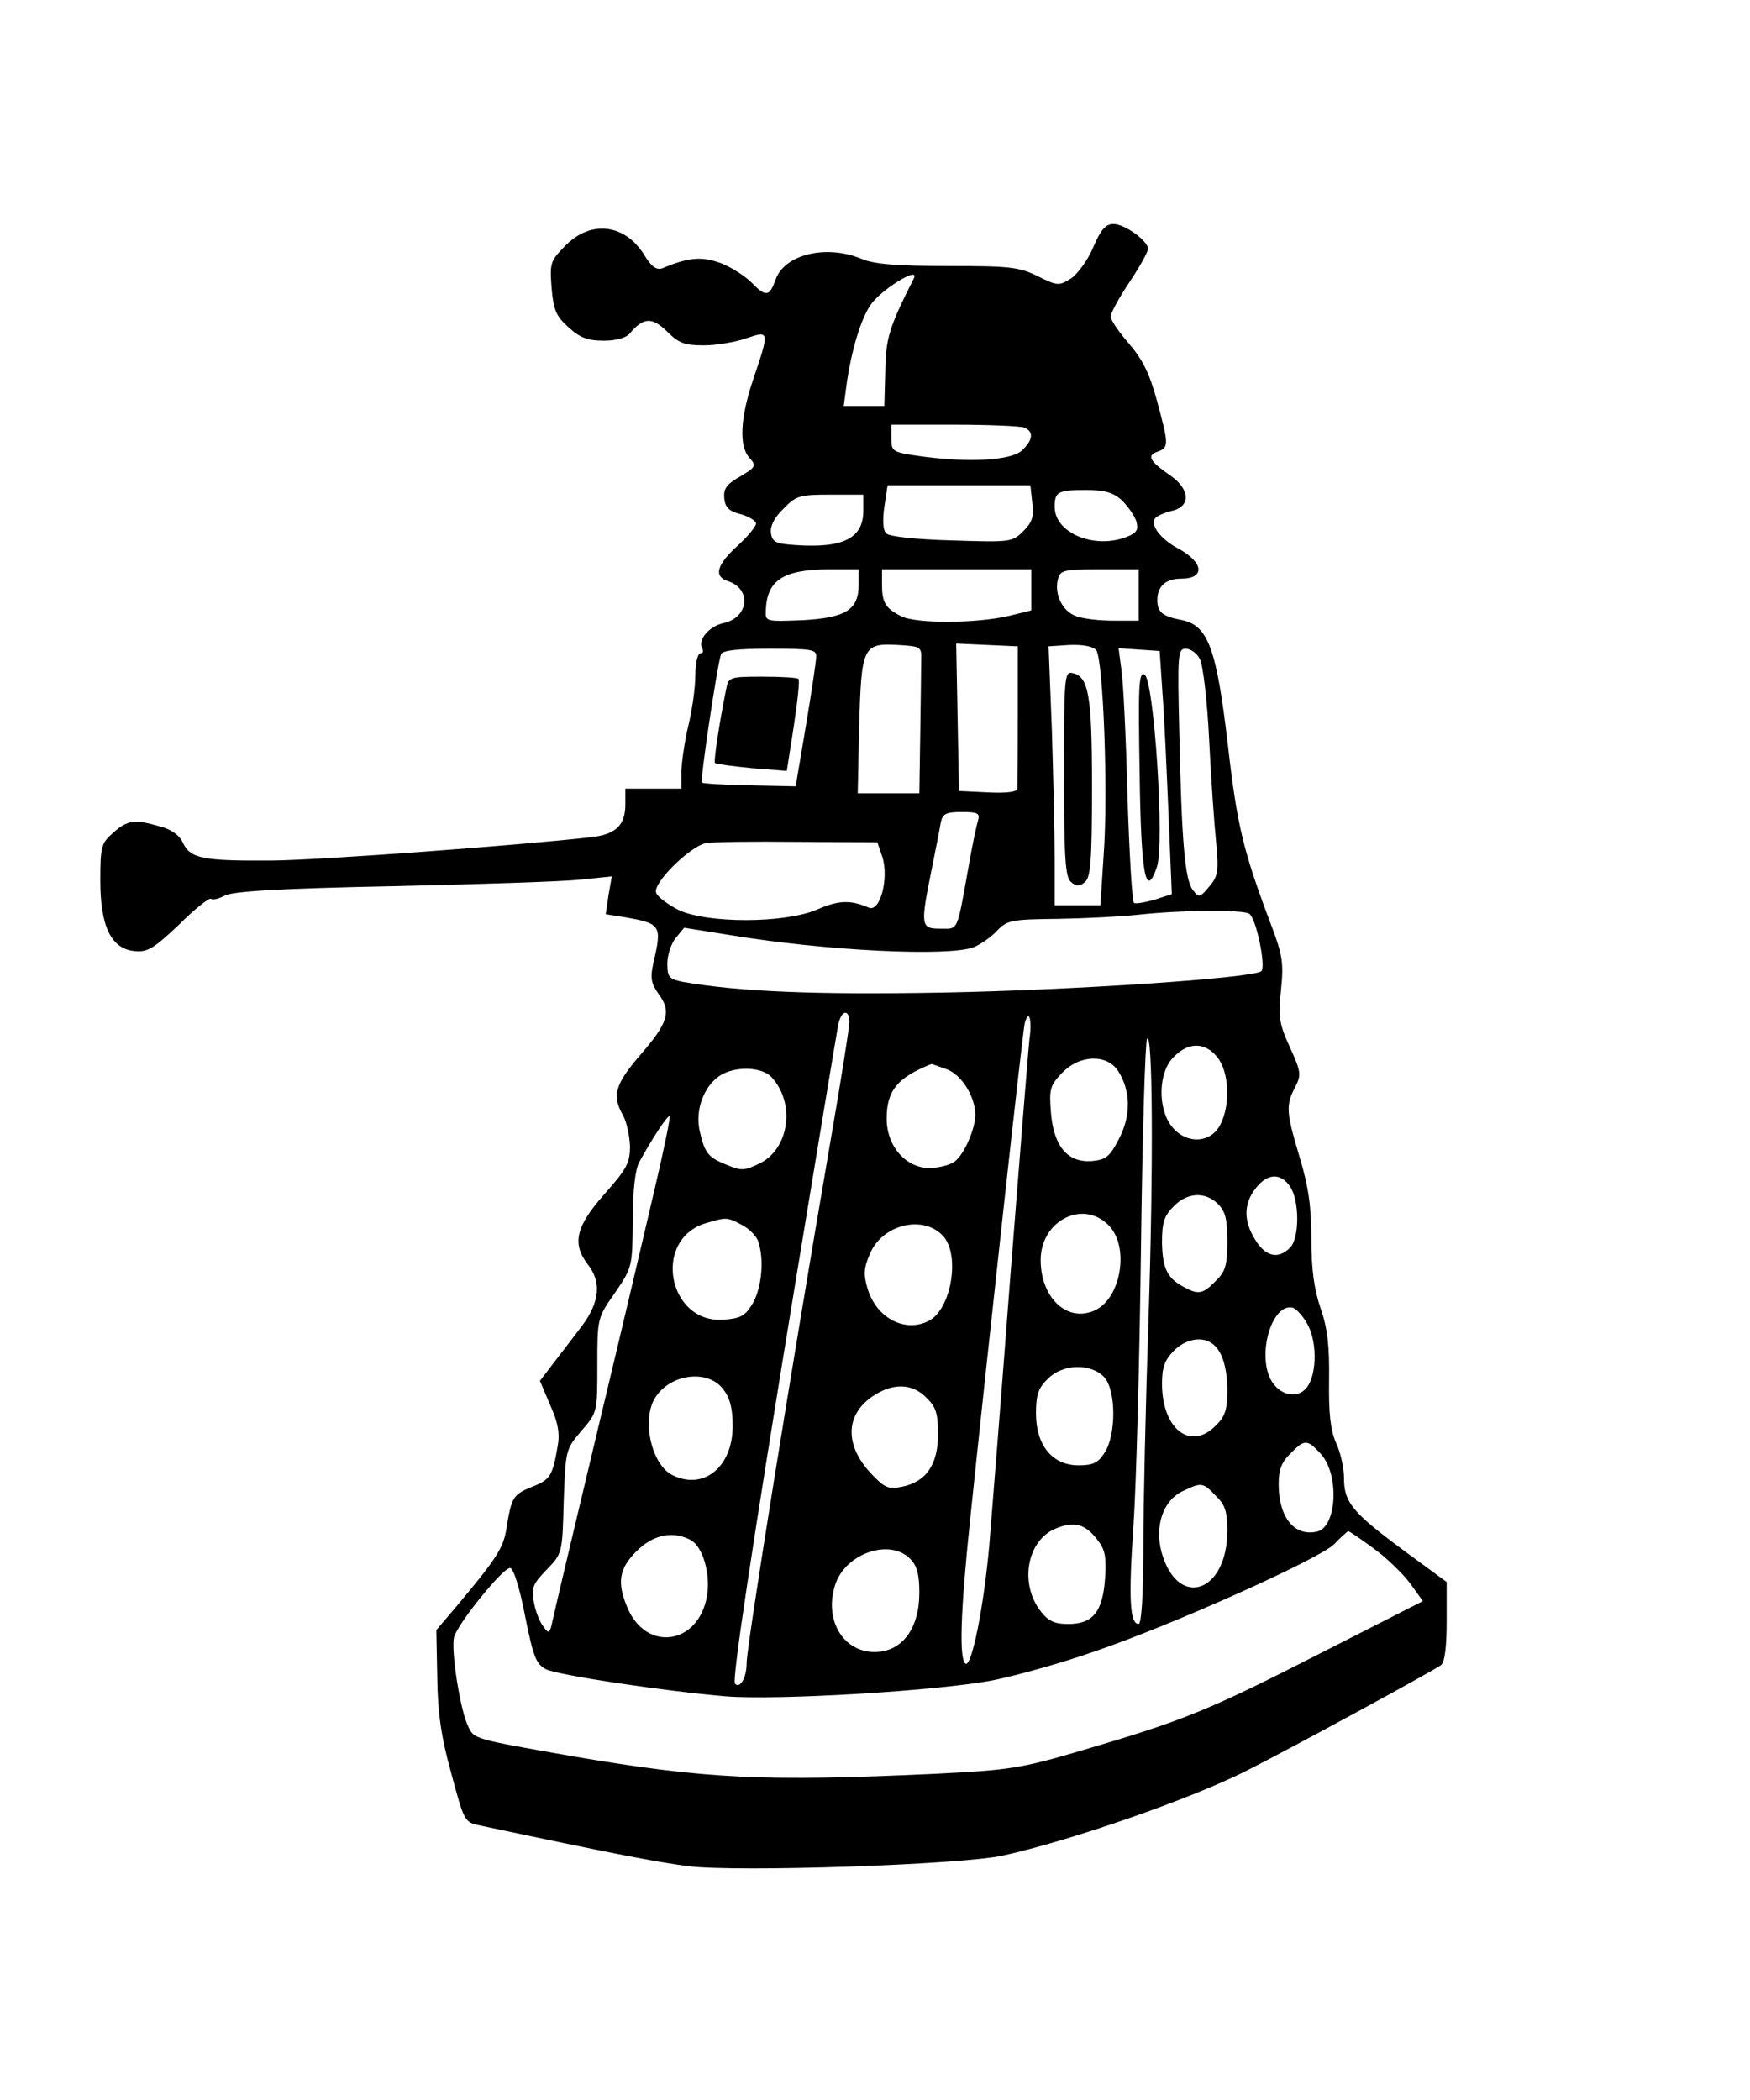 <?xml version="1.0" standalone="no"?>
<!DOCTYPE svg PUBLIC "-//W3C//DTD SVG 20010904//EN"
 "http://www.w3.org/TR/2001/REC-SVG-20010904/DTD/svg10.dtd">
<svg version="1.0" xmlns="http://www.w3.org/2000/svg"
 width="375pt" height="450pt" viewBox="0 0 375 450"
 preserveAspectRatio="xMidYMid meet">
<g transform="translate(0,450) scale(0.1,-0.1)"
fill="#000000" stroke="none">
<path d="M2343 3971 c-11 -27 -33 -57 -47 -67 -27 -17 -29 -17 -72 4 -40 20
-61 22 -193 22 -109 0 -158 4 -184 15 -76 32 -166 10 -185 -44 -13 -37 -21
-38 -52 -6 -13 13 -42 32 -65 41 -41 15 -69 13 -126 -11 -12 -4 -23 3 -38 28
-41 67 -114 76 -168 22 -34 -34 -35 -38 -31 -92 4 -48 10 -61 37 -85 24 -22
41 -28 75 -28 27 0 48 6 56 16 29 34 47 35 79 4 25 -25 37 -30 79 -30 27 0 68
7 91 15 50 17 50 16 16 -85 -29 -85 -32 -146 -9 -171 15 -17 14 -20 -20 -40
-30 -17 -36 -27 -34 -47 2 -20 11 -28 36 -34 17 -5 32 -14 32 -20 0 -6 -18
-28 -40 -48 -44 -40 -51 -65 -21 -75 52 -16 46 -78 -8 -90 -32 -7 -57 -37 -46
-55 3 -6 1 -10 -4 -10 -6 0 -11 -21 -11 -47 0 -27 -7 -75 -15 -108 -8 -33 -14
-77 -15 -97 l0 -38 -60 0 -60 0 0 -34 c0 -44 -20 -64 -73 -70 -150 -17 -577
-49 -684 -50 -148 -1 -175 4 -191 38 -7 16 -25 29 -49 35 -55 16 -69 14 -100
-13 -26 -23 -28 -29 -28 -103 0 -98 23 -146 73 -151 28 -3 41 5 96 57 34 34
65 58 68 55 4 -3 17 0 30 7 17 9 116 15 358 20 184 4 366 10 403 14 l68 7 -7
-40 -6 -41 38 -6 c81 -14 83 -17 64 -99 -7 -32 -5 -43 12 -67 27 -37 20 -61
-42 -132 -52 -61 -59 -85 -35 -127 8 -14 14 -44 15 -66 0 -36 -7 -49 -55 -103
-61 -69 -70 -106 -35 -151 29 -37 25 -80 -12 -130 -18 -24 -46 -60 -62 -81
l-29 -38 22 -52 c17 -37 21 -62 16 -88 -11 -64 -16 -72 -55 -87 -41 -17 -44
-22 -55 -91 -7 -41 -21 -63 -110 -169 l-40 -47 2 -101 c1 -76 8 -127 30 -206
28 -104 28 -105 63 -112 292 -62 377 -78 445 -87 106 -13 586 3 675 23 145 32
401 121 520 181 101 51 402 215 418 227 8 7 12 39 12 94 l0 84 -94 69 c-109
81 -126 102 -126 154 0 20 -7 54 -17 75 -12 27 -16 63 -15 134 1 73 -3 111
-18 154 -14 41 -20 84 -20 149 0 69 -6 112 -25 175 -29 97 -30 111 -10 150 14
27 13 33 -11 86 -23 50 -25 65 -19 123 6 57 3 75 -20 136 -61 161 -74 215 -94
390 -24 204 -42 254 -97 266 -43 8 -54 17 -54 43 0 30 18 46 51 46 52 0 49 35
-7 65 -37 20 -59 49 -49 64 3 5 19 12 35 16 42 9 41 46 -2 76 -45 31 -51 43
-28 51 25 9 25 14 -1 110 -16 59 -31 88 -60 122 -21 24 -39 50 -39 58 0 7 18
40 40 73 22 33 40 65 40 72 0 17 -50 53 -74 53 -17 0 -27 -12 -43 -49z m-385
-68 c-52 -103 -60 -127 -61 -198 l-2 -75 -43 0 -44 0 7 53 c10 67 29 131 50
163 22 33 108 86 93 57z m236 -319 c22 -8 20 -27 -5 -50 -24 -21 -116 -26
-221 -11 -56 8 -58 10 -58 38 l0 29 134 0 c74 0 141 -3 150 -6z m18 -161 c4
-30 0 -42 -19 -61 -24 -24 -28 -24 -154 -20 -74 2 -133 8 -140 15 -7 7 -8 28
-4 57 l7 46 153 0 153 0 4 -37z m192 5 c13 -13 27 -33 31 -45 5 -19 1 -25 -22
-34 -69 -26 -153 9 -153 65 0 32 7 36 66 36 41 0 59 -5 78 -22z m-554 -22 c0
-59 -42 -81 -145 -74 -43 3 -50 6 -53 26 -2 14 7 33 27 52 27 28 35 30 100 30
l71 0 0 -34z m-10 -159 c0 -54 -28 -71 -121 -76 -77 -3 -79 -3 -78 20 2 65 36
88 132 89 l67 0 0 -33z m370 -11 l0 -44 -49 -12 c-69 -16 -200 -17 -231 0 -33
17 -40 29 -40 68 l0 32 160 0 160 0 0 -44z m230 -11 l0 -55 -54 0 c-30 0 -66
4 -81 10 -29 11 -46 47 -38 79 5 19 12 21 89 21 l84 0 0 -55z m-466 -137 c0
-16 -1 -86 -2 -158 l-2 -130 -66 0 -66 0 3 144 c5 171 8 178 83 174 48 -3 51
-4 50 -30z m207 -120 c0 -82 -1 -153 -1 -158 0 -7 -24 -10 -62 -8 l-63 3 -3
158 -3 158 66 -3 66 -3 0 -147z m168 139 c15 -19 26 -305 16 -439 l-7 -108
-49 0 -49 0 0 98 c0 55 -3 179 -6 278 l-7 179 45 3 c29 1 50 -3 57 -11z m-600
-14 c0 -10 -10 -76 -22 -148 l-22 -130 -98 2 c-55 1 -101 4 -103 6 -4 4 32
247 41 275 3 8 33 12 105 12 89 0 100 -2 99 -17z m742 -78 c4 -49 9 -167 13
-261 l7 -170 -37 -12 c-21 -6 -40 -9 -44 -7 -4 2 -10 106 -14 229 -3 124 -9
246 -13 271 l-6 46 44 -3 44 -3 6 -90z m80 73 c7 -13 16 -90 20 -173 4 -82 11
-181 15 -220 6 -62 4 -73 -15 -95 -20 -24 -22 -24 -35 -7 -17 22 -24 104 -29
340 -4 165 -3 177 14 177 10 0 24 -10 30 -22z m-475 -345 c-3 -10 -13 -56 -21
-103 -25 -139 -21 -130 -60 -130 -42 0 -43 6 -19 125 9 44 18 90 20 103 4 18
11 22 45 22 34 0 39 -3 35 -17z m-205 -80 c14 -45 -5 -118 -29 -108 -40 17
-65 16 -111 -4 -70 -30 -235 -30 -297 -1 -23 12 -45 28 -48 37 -8 20 72 99
106 106 13 3 101 4 195 3 l173 -1 11 -32z m786 -121 c15 -10 36 -113 26 -123
-17 -15 -406 -41 -685 -46 -270 -5 -435 2 -555 23 -29 6 -33 10 -33 39 0 18 8
43 18 55 l18 22 100 -16 c207 -34 465 -46 520 -26 15 6 38 22 50 35 22 23 30
25 131 26 59 1 137 5 173 9 92 10 223 11 237 2z m-857 -233 c0 -11 -18 -125
-40 -252 -88 -512 -180 -1086 -180 -1120 0 -32 -14 -56 -25 -45 -7 6 36 291
130 863 47 286 88 532 91 548 6 32 24 37 24 6z m386 -36 c-3 -27 -21 -255 -41
-508 -19 -253 -40 -512 -45 -575 -12 -135 -38 -263 -51 -255 -14 9 -11 110 10
310 38 365 113 1050 117 1063 9 31 16 7 10 -35z m255 -603 c-6 -179 -11 -398
-11 -487 0 -100 -4 -163 -10 -163 -19 0 -22 54 -11 213 6 89 13 357 16 596 3
239 9 440 13 445 12 19 14 -270 3 -604z m148 564 c25 -32 28 -101 6 -144 -21
-41 -74 -42 -104 -4 -31 39 -29 117 4 149 32 33 68 32 94 -1z m-213 -29 c27
-42 28 -95 2 -145 -20 -39 -28 -45 -58 -48 -52 -4 -82 31 -88 104 -4 50 -2 58
24 85 37 39 96 41 120 4z m-368 4 c32 -11 62 -59 62 -98 0 -29 -23 -83 -43
-99 -9 -8 -33 -14 -53 -15 -52 -1 -94 46 -94 106 0 60 23 88 96 117 1 0 15 -5
32 -11z m-374 -18 c51 -56 37 -153 -26 -184 -33 -16 -40 -16 -71 -3 -40 16
-47 25 -58 74 -9 43 8 92 42 116 32 22 92 21 113 -3z m-250 -234 c-19 -82 -74
-316 -123 -520 -49 -205 -92 -387 -96 -406 -7 -32 -8 -34 -21 -16 -8 10 -17
34 -20 52 -6 30 -2 39 27 69 34 35 34 35 37 147 4 110 4 111 38 151 34 39 34
40 34 140 0 101 0 102 38 156 37 54 37 56 38 155 0 64 5 109 14 125 25 46 61
102 65 98 2 -1 -12 -70 -31 -151z m1360 1 c21 -30 21 -112 0 -132 -25 -25 -52
-19 -74 17 -26 41 -25 78 1 111 25 32 53 33 73 4z m-154 -38 c16 -16 20 -33
20 -80 0 -51 -4 -65 -25 -85 -27 -28 -37 -30 -68 -13 -36 19 -46 40 -47 96 0
43 5 57 25 77 29 30 68 32 95 5z m-235 -45 c46 -45 28 -157 -29 -183 -59 -27
-116 27 -116 108 0 84 90 130 145 75z m-785 0 c16 -8 32 -25 35 -36 13 -39 7
-99 -12 -132 -16 -27 -26 -32 -62 -35 -120 -9 -154 173 -38 207 44 13 45 13
77 -4z m433 -26 c34 -42 15 -154 -32 -179 -51 -27 -113 5 -132 69 -9 30 -8 44
5 74 27 65 118 85 159 36z m780 -189 c21 -41 18 -113 -6 -137 -23 -23 -62 -9
-77 27 -24 59 8 156 49 148 9 -2 24 -19 34 -38z m-207 -38 c22 -14 34 -51 34
-102 0 -41 -5 -56 -25 -75 -54 -55 -115 -7 -115 90 0 35 6 51 25 70 24 25 59
32 81 17z m-230 -73 c26 -28 26 -124 1 -162 -14 -22 -25 -27 -56 -27 -56 0
-91 43 -91 111 0 40 5 55 25 74 32 33 93 34 121 4z m-817 -25 c15 -19 21 -41
21 -80 0 -89 -64 -139 -131 -104 -45 25 -65 123 -33 168 34 49 111 57 143 16z
m436 -19 c21 -20 25 -34 25 -79 0 -65 -26 -102 -78 -112 -28 -6 -37 -2 -66 29
-56 60 -55 125 4 165 43 29 85 28 115 -3z m844 -119 c42 -44 36 -159 -7 -168
-49 -11 -82 31 -82 102 0 30 6 47 25 65 30 31 36 31 64 1z m-224 -91 c20 -19
25 -34 25 -75 0 -134 -107 -169 -141 -46 -15 55 3 110 44 130 42 20 44 20 72
-9z m-254 -94 c17 -21 20 -36 17 -83 -5 -72 -26 -98 -79 -98 -29 0 -42 6 -58
26 -47 59 -31 152 30 178 40 17 64 11 90 -23z m591 -18 c28 -20 63 -54 79 -75
l28 -39 -222 -113 c-239 -122 -291 -143 -509 -207 -132 -39 -156 -42 -313 -50
-370 -17 -491 -11 -775 37 -216 38 -214 37 -227 65 -17 35 -37 163 -30 191 8
29 104 148 120 148 7 0 20 -40 32 -102 18 -90 24 -104 45 -115 27 -13 255 -47
385 -58 112 -9 461 12 576 35 53 11 149 38 214 61 168 57 483 199 514 230 14
15 28 27 30 28 2 0 26 -16 53 -36z m-1462 17 c26 -14 43 -73 35 -120 -18 -105
-131 -121 -171 -24 -22 53 -18 82 20 120 36 36 78 44 116 24z m470 -40 c15
-15 20 -33 20 -73 0 -77 -37 -127 -96 -127 -68 0 -109 70 -84 145 22 66 116
99 160 55z"/>
<path d="M2280 2842 c0 -183 3 -222 15 -232 12 -10 18 -10 30 0 12 10 15 46
15 204 0 198 -7 237 -43 244 -16 3 -17 -14 -17 -216z"/>
<path d="M1556 3023 c-15 -74 -27 -155 -24 -158 2 -2 37 -7 79 -11 l75 -6 15
96 c8 53 13 99 10 101 -2 3 -37 5 -77 5 -71 0 -73 -1 -78 -27z"/>
<path d="M2442 2846 c3 -222 13 -274 37 -204 17 48 -6 405 -27 413 -12 4 -13
-27 -10 -209z"/>
</g>
</svg>
